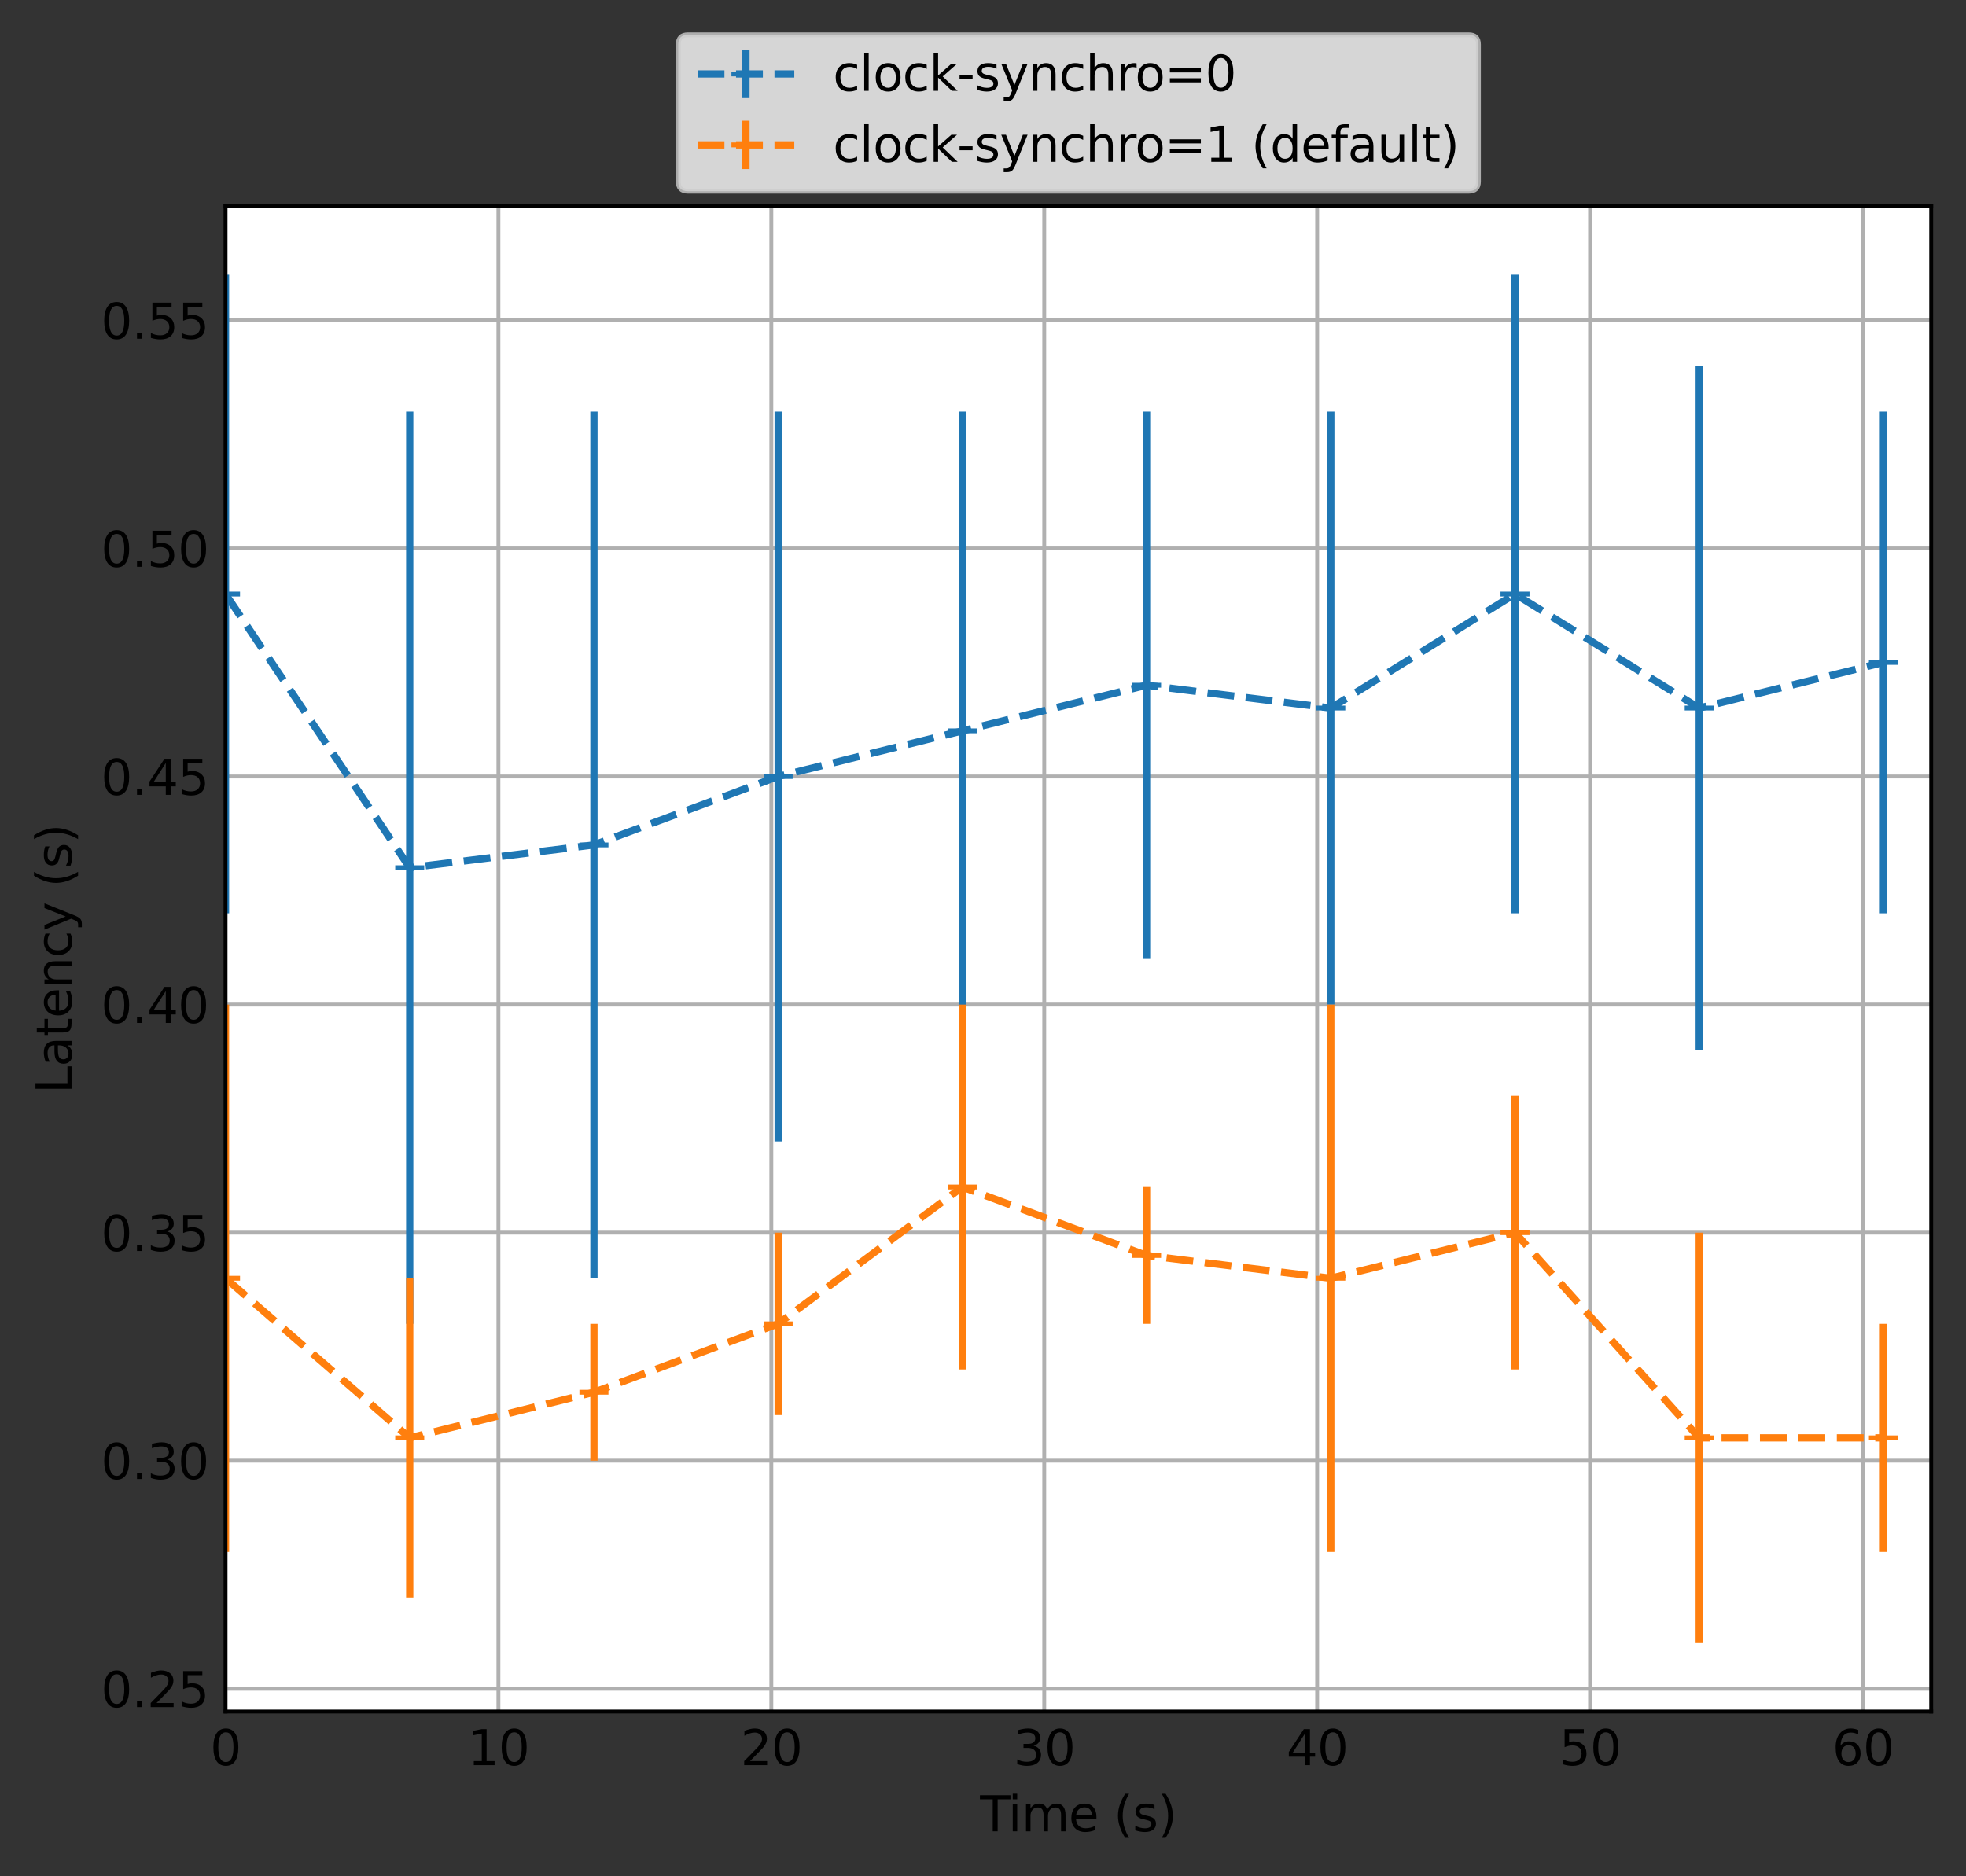 <?xml version="1.0" encoding="utf-8" standalone="no"?>
<!DOCTYPE svg PUBLIC "-//W3C//DTD SVG 1.1//EN"
  "http://www.w3.org/Graphics/SVG/1.1/DTD/svg11.dtd">
<svg xmlns:xlink="http://www.w3.org/1999/xlink" width="406.644pt" height="388.138pt" viewBox="0 0 406.644 388.138" xmlns="http://www.w3.org/2000/svg" version="1.1">
 <rect x="0" y="0" width="406.644" height="388.138" fill="#333333" stroke="none"/>
 <defs>
  <style type="text/css">*{stroke-linejoin: round; stroke-linecap: butt}</style>
 </defs>
 <g id="figure_1">
  <g id="patch_1">
   <path d="M 0 388.138 
L 406.644 388.138 
L 406.644 0 
L 0 0 
L 0 388.138 
z
" style="fill: none"/>
  </g>
  <g id="axes_1">
   <g id="patch_2">
    <path d="M 46.644 354.082 
L 399.444 354.082 
L 399.444 42.682 
L 46.644 42.682 
z
" style="fill: #ffffff"/>
   </g>
   <g id="matplotlib.axis_1">
    <g id="xtick_1">
     <g id="line2d_1">
      <path d="M 46.644 354.082 
L 46.644 42.682 
" clip-path="url(#p78dbe0d6f6)" style="fill: none; stroke: #b0b0b0; stroke-width: 0.8; stroke-linecap: square"/>
     </g>
     <g id="line2d_2"/>
     <g id="text_1">
      <!-- 0 -->
      <g transform="translate(43.462 365.18)scale(0.1 -0.1)">
       <defs>
        <path id="DejaVuSans-30" d="M 2034 4250 
Q 1547 4250 1301 3770 
Q 1056 3291 1056 2328 
Q 1056 1369 1301 889 
Q 1547 409 2034 409 
Q 2525 409 2770 889 
Q 3016 1369 3016 2328 
Q 3016 3291 2770 3770 
Q 2525 4250 2034 4250 
z
M 2034 4750 
Q 2819 4750 3233 4129 
Q 3647 3509 3647 2328 
Q 3647 1150 3233 529 
Q 2819 -91 2034 -91 
Q 1250 -91 836 529 
Q 422 1150 422 2328 
Q 422 3509 836 4129 
Q 1250 4750 2034 4750 
z
" transform="scale(0.016)"/>
       </defs>
       <use xlink:href="#DejaVuSans-30"/>
      </g>
     </g>
    </g>
    <g id="xtick_2">
     <g id="line2d_3">
      <path d="M 103.092 354.082 
L 103.092 42.682 
" clip-path="url(#p78dbe0d6f6)" style="fill: none; stroke: #b0b0b0; stroke-width: 0.8; stroke-linecap: square"/>
     </g>
     <g id="line2d_4"/>
     <g id="text_2">
      <!-- 10 -->
      <g transform="translate(96.729 365.18)scale(0.1 -0.1)">
       <defs>
        <path id="DejaVuSans-31" d="M 794 531 
L 1825 531 
L 1825 4091 
L 703 3866 
L 703 4441 
L 1819 4666 
L 2450 4666 
L 2450 531 
L 3481 531 
L 3481 0 
L 794 0 
L 794 531 
z
" transform="scale(0.016)"/>
       </defs>
       <use xlink:href="#DejaVuSans-31"/>
       <use xlink:href="#DejaVuSans-30" x="63.623"/>
      </g>
     </g>
    </g>
    <g id="xtick_3">
     <g id="line2d_5">
      <path d="M 159.54 354.082 
L 159.54 42.682 
" clip-path="url(#p78dbe0d6f6)" style="fill: none; stroke: #b0b0b0; stroke-width: 0.8; stroke-linecap: square"/>
     </g>
     <g id="line2d_6"/>
     <g id="text_3">
      <!-- 20 -->
      <g transform="translate(153.177 365.18)scale(0.1 -0.1)">
       <defs>
        <path id="DejaVuSans-32" d="M 1228 531 
L 3431 531 
L 3431 0 
L 469 0 
L 469 531 
Q 828 903 1448 1529 
Q 2069 2156 2228 2338 
Q 2531 2678 2651 2914 
Q 2772 3150 2772 3378 
Q 2772 3750 2511 3984 
Q 2250 4219 1831 4219 
Q 1534 4219 1204 4116 
Q 875 4013 500 3803 
L 500 4441 
Q 881 4594 1212 4672 
Q 1544 4750 1819 4750 
Q 2544 4750 2975 4387 
Q 3406 4025 3406 3419 
Q 3406 3131 3298 2873 
Q 3191 2616 2906 2266 
Q 2828 2175 2409 1742 
Q 1991 1309 1228 531 
z
" transform="scale(0.016)"/>
       </defs>
       <use xlink:href="#DejaVuSans-32"/>
       <use xlink:href="#DejaVuSans-30" x="63.623"/>
      </g>
     </g>
    </g>
    <g id="xtick_4">
     <g id="line2d_7">
      <path d="M 215.988 354.082 
L 215.988 42.682 
" clip-path="url(#p78dbe0d6f6)" style="fill: none; stroke: #b0b0b0; stroke-width: 0.8; stroke-linecap: square"/>
     </g>
     <g id="line2d_8"/>
     <g id="text_4">
      <!-- 30 -->
      <g transform="translate(209.625 365.18)scale(0.1 -0.1)">
       <defs>
        <path id="DejaVuSans-33" d="M 2597 2516 
Q 3050 2419 3304 2112 
Q 3559 1806 3559 1356 
Q 3559 666 3084 287 
Q 2609 -91 1734 -91 
Q 1441 -91 1130 -33 
Q 819 25 488 141 
L 488 750 
Q 750 597 1062 519 
Q 1375 441 1716 441 
Q 2309 441 2620 675 
Q 2931 909 2931 1356 
Q 2931 1769 2642 2001 
Q 2353 2234 1838 2234 
L 1294 2234 
L 1294 2753 
L 1863 2753 
Q 2328 2753 2575 2939 
Q 2822 3125 2822 3475 
Q 2822 3834 2567 4026 
Q 2313 4219 1838 4219 
Q 1578 4219 1281 4162 
Q 984 4106 628 3988 
L 628 4550 
Q 988 4650 1302 4700 
Q 1616 4750 1894 4750 
Q 2613 4750 3031 4423 
Q 3450 4097 3450 3541 
Q 3450 3153 3228 2886 
Q 3006 2619 2597 2516 
z
" transform="scale(0.016)"/>
       </defs>
       <use xlink:href="#DejaVuSans-33"/>
       <use xlink:href="#DejaVuSans-30" x="63.623"/>
      </g>
     </g>
    </g>
    <g id="xtick_5">
     <g id="line2d_9">
      <path d="M 272.436 354.082 
L 272.436 42.682 
" clip-path="url(#p78dbe0d6f6)" style="fill: none; stroke: #b0b0b0; stroke-width: 0.8; stroke-linecap: square"/>
     </g>
     <g id="line2d_10"/>
     <g id="text_5">
      <!-- 40 -->
      <g transform="translate(266.073 365.18)scale(0.1 -0.1)">
       <defs>
        <path id="DejaVuSans-34" d="M 2419 4116 
L 825 1625 
L 2419 1625 
L 2419 4116 
z
M 2253 4666 
L 3047 4666 
L 3047 1625 
L 3713 1625 
L 3713 1100 
L 3047 1100 
L 3047 0 
L 2419 0 
L 2419 1100 
L 313 1100 
L 313 1709 
L 2253 4666 
z
" transform="scale(0.016)"/>
       </defs>
       <use xlink:href="#DejaVuSans-34"/>
       <use xlink:href="#DejaVuSans-30" x="63.623"/>
      </g>
     </g>
    </g>
    <g id="xtick_6">
     <g id="line2d_11">
      <path d="M 328.884 354.082 
L 328.884 42.682 
" clip-path="url(#p78dbe0d6f6)" style="fill: none; stroke: #b0b0b0; stroke-width: 0.8; stroke-linecap: square"/>
     </g>
     <g id="line2d_12"/>
     <g id="text_6">
      <!-- 50 -->
      <g transform="translate(322.521 365.18)scale(0.1 -0.1)">
       <defs>
        <path id="DejaVuSans-35" d="M 691 4666 
L 3169 4666 
L 3169 4134 
L 1269 4134 
L 1269 2991 
Q 1406 3038 1543 3061 
Q 1681 3084 1819 3084 
Q 2600 3084 3056 2656 
Q 3513 2228 3513 1497 
Q 3513 744 3044 326 
Q 2575 -91 1722 -91 
Q 1428 -91 1123 -41 
Q 819 9 494 109 
L 494 744 
Q 775 591 1075 516 
Q 1375 441 1709 441 
Q 2250 441 2565 725 
Q 2881 1009 2881 1497 
Q 2881 1984 2565 2268 
Q 2250 2553 1709 2553 
Q 1456 2553 1204 2497 
Q 953 2441 691 2322 
L 691 4666 
z
" transform="scale(0.016)"/>
       </defs>
       <use xlink:href="#DejaVuSans-35"/>
       <use xlink:href="#DejaVuSans-30" x="63.623"/>
      </g>
     </g>
    </g>
    <g id="xtick_7">
     <g id="line2d_13">
      <path d="M 385.332 354.082 
L 385.332 42.682 
" clip-path="url(#p78dbe0d6f6)" style="fill: none; stroke: #b0b0b0; stroke-width: 0.8; stroke-linecap: square"/>
     </g>
     <g id="line2d_14"/>
     <g id="text_7">
      <!-- 60 -->
      <g transform="translate(378.969 365.18)scale(0.1 -0.1)">
       <defs>
        <path id="DejaVuSans-36" d="M 2113 2584 
Q 1688 2584 1439 2293 
Q 1191 2003 1191 1497 
Q 1191 994 1439 701 
Q 1688 409 2113 409 
Q 2538 409 2786 701 
Q 3034 994 3034 1497 
Q 3034 2003 2786 2293 
Q 2538 2584 2113 2584 
z
M 3366 4563 
L 3366 3988 
Q 3128 4100 2886 4159 
Q 2644 4219 2406 4219 
Q 1781 4219 1451 3797 
Q 1122 3375 1075 2522 
Q 1259 2794 1537 2939 
Q 1816 3084 2150 3084 
Q 2853 3084 3261 2657 
Q 3669 2231 3669 1497 
Q 3669 778 3244 343 
Q 2819 -91 2113 -91 
Q 1303 -91 875 529 
Q 447 1150 447 2328 
Q 447 3434 972 4092 
Q 1497 4750 2381 4750 
Q 2619 4750 2861 4703 
Q 3103 4656 3366 4563 
z
" transform="scale(0.016)"/>
       </defs>
       <use xlink:href="#DejaVuSans-36"/>
       <use xlink:href="#DejaVuSans-30" x="63.623"/>
      </g>
     </g>
    </g>
    <g id="text_8">
     <!-- Time (s) -->
     <g transform="translate(202.715 378.859)scale(0.1 -0.1)">
      <defs>
       <path id="DejaVuSans-54" d="M -19 4666 
L 3928 4666 
L 3928 4134 
L 2272 4134 
L 2272 0 
L 1638 0 
L 1638 4134 
L -19 4134 
L -19 4666 
z
" transform="scale(0.016)"/>
       <path id="DejaVuSans-69" d="M 603 3500 
L 1178 3500 
L 1178 0 
L 603 0 
L 603 3500 
z
M 603 4863 
L 1178 4863 
L 1178 4134 
L 603 4134 
L 603 4863 
z
" transform="scale(0.016)"/>
       <path id="DejaVuSans-6d" d="M 3328 2828 
Q 3544 3216 3844 3400 
Q 4144 3584 4550 3584 
Q 5097 3584 5394 3201 
Q 5691 2819 5691 2113 
L 5691 0 
L 5113 0 
L 5113 2094 
Q 5113 2597 4934 2840 
Q 4756 3084 4391 3084 
Q 3944 3084 3684 2787 
Q 3425 2491 3425 1978 
L 3425 0 
L 2847 0 
L 2847 2094 
Q 2847 2600 2669 2842 
Q 2491 3084 2119 3084 
Q 1678 3084 1418 2786 
Q 1159 2488 1159 1978 
L 1159 0 
L 581 0 
L 581 3500 
L 1159 3500 
L 1159 2956 
Q 1356 3278 1631 3431 
Q 1906 3584 2284 3584 
Q 2666 3584 2933 3390 
Q 3200 3197 3328 2828 
z
" transform="scale(0.016)"/>
       <path id="DejaVuSans-65" d="M 3597 1894 
L 3597 1613 
L 953 1613 
Q 991 1019 1311 708 
Q 1631 397 2203 397 
Q 2534 397 2845 478 
Q 3156 559 3463 722 
L 3463 178 
Q 3153 47 2828 -22 
Q 2503 -91 2169 -91 
Q 1331 -91 842 396 
Q 353 884 353 1716 
Q 353 2575 817 3079 
Q 1281 3584 2069 3584 
Q 2775 3584 3186 3129 
Q 3597 2675 3597 1894 
z
M 3022 2063 
Q 3016 2534 2758 2815 
Q 2500 3097 2075 3097 
Q 1594 3097 1305 2825 
Q 1016 2553 972 2059 
L 3022 2063 
z
" transform="scale(0.016)"/>
       <path id="DejaVuSans-20" transform="scale(0.016)"/>
       <path id="DejaVuSans-28" d="M 1984 4856 
Q 1566 4138 1362 3434 
Q 1159 2731 1159 2009 
Q 1159 1288 1364 580 
Q 1569 -128 1984 -844 
L 1484 -844 
Q 1016 -109 783 600 
Q 550 1309 550 2009 
Q 550 2706 781 3412 
Q 1013 4119 1484 4856 
L 1984 4856 
z
" transform="scale(0.016)"/>
       <path id="DejaVuSans-73" d="M 2834 3397 
L 2834 2853 
Q 2591 2978 2328 3040 
Q 2066 3103 1784 3103 
Q 1356 3103 1142 2972 
Q 928 2841 928 2578 
Q 928 2378 1081 2264 
Q 1234 2150 1697 2047 
L 1894 2003 
Q 2506 1872 2764 1633 
Q 3022 1394 3022 966 
Q 3022 478 2636 193 
Q 2250 -91 1575 -91 
Q 1294 -91 989 -36 
Q 684 19 347 128 
L 347 722 
Q 666 556 975 473 
Q 1284 391 1588 391 
Q 1994 391 2212 530 
Q 2431 669 2431 922 
Q 2431 1156 2273 1281 
Q 2116 1406 1581 1522 
L 1381 1569 
Q 847 1681 609 1914 
Q 372 2147 372 2553 
Q 372 3047 722 3315 
Q 1072 3584 1716 3584 
Q 2034 3584 2315 3537 
Q 2597 3491 2834 3397 
z
" transform="scale(0.016)"/>
       <path id="DejaVuSans-29" d="M 513 4856 
L 1013 4856 
Q 1481 4119 1714 3412 
Q 1947 2706 1947 2009 
Q 1947 1309 1714 600 
Q 1481 -109 1013 -844 
L 513 -844 
Q 928 -128 1133 580 
Q 1338 1288 1338 2009 
Q 1338 2731 1133 3434 
Q 928 4138 513 4856 
z
" transform="scale(0.016)"/>
      </defs>
      <use xlink:href="#DejaVuSans-54"/>
      <use xlink:href="#DejaVuSans-69" x="57.959"/>
      <use xlink:href="#DejaVuSans-6d" x="85.742"/>
      <use xlink:href="#DejaVuSans-65" x="183.154"/>
      <use xlink:href="#DejaVuSans-20" x="244.678"/>
      <use xlink:href="#DejaVuSans-28" x="276.465"/>
      <use xlink:href="#DejaVuSans-73" x="315.479"/>
      <use xlink:href="#DejaVuSans-29" x="367.578"/>
     </g>
    </g>
   </g>
   <g id="matplotlib.axis_2">
    <g id="ytick_1">
     <g id="line2d_15">
      <path d="M 46.644 349.364 
L 399.444 349.364 
" clip-path="url(#p78dbe0d6f6)" style="fill: none; stroke: #b0b0b0; stroke-width: 0.8; stroke-linecap: square"/>
     </g>
     <g id="line2d_16"/>
     <g id="text_9">
      <!-- 0.25 -->
      <g transform="translate(20.878 353.163)scale(0.1 -0.1)">
       <defs>
        <path id="DejaVuSans-2e" d="M 684 794 
L 1344 794 
L 1344 0 
L 684 0 
L 684 794 
z
" transform="scale(0.016)"/>
       </defs>
       <use xlink:href="#DejaVuSans-30"/>
       <use xlink:href="#DejaVuSans-2e" x="63.623"/>
       <use xlink:href="#DejaVuSans-32" x="95.41"/>
       <use xlink:href="#DejaVuSans-35" x="159.033"/>
      </g>
     </g>
    </g>
    <g id="ytick_2">
     <g id="line2d_17">
      <path d="M 46.644 302.182 
L 399.444 302.182 
" clip-path="url(#p78dbe0d6f6)" style="fill: none; stroke: #b0b0b0; stroke-width: 0.8; stroke-linecap: square"/>
     </g>
     <g id="line2d_18"/>
     <g id="text_10">
      <!-- 0.30 -->
      <g transform="translate(20.878 305.981)scale(0.1 -0.1)">
       <use xlink:href="#DejaVuSans-30"/>
       <use xlink:href="#DejaVuSans-2e" x="63.623"/>
       <use xlink:href="#DejaVuSans-33" x="95.41"/>
       <use xlink:href="#DejaVuSans-30" x="159.033"/>
      </g>
     </g>
    </g>
    <g id="ytick_3">
     <g id="line2d_19">
      <path d="M 46.644 255 
L 399.444 255 
" clip-path="url(#p78dbe0d6f6)" style="fill: none; stroke: #b0b0b0; stroke-width: 0.8; stroke-linecap: square"/>
     </g>
     <g id="line2d_20"/>
     <g id="text_11">
      <!-- 0.35 -->
      <g transform="translate(20.878 258.799)scale(0.1 -0.1)">
       <use xlink:href="#DejaVuSans-30"/>
       <use xlink:href="#DejaVuSans-2e" x="63.623"/>
       <use xlink:href="#DejaVuSans-33" x="95.41"/>
       <use xlink:href="#DejaVuSans-35" x="159.033"/>
      </g>
     </g>
    </g>
    <g id="ytick_4">
     <g id="line2d_21">
      <path d="M 46.644 207.818 
L 399.444 207.818 
" clip-path="url(#p78dbe0d6f6)" style="fill: none; stroke: #b0b0b0; stroke-width: 0.8; stroke-linecap: square"/>
     </g>
     <g id="line2d_22"/>
     <g id="text_12">
      <!-- 0.40 -->
      <g transform="translate(20.878 211.618)scale(0.1 -0.1)">
       <use xlink:href="#DejaVuSans-30"/>
       <use xlink:href="#DejaVuSans-2e" x="63.623"/>
       <use xlink:href="#DejaVuSans-34" x="95.41"/>
       <use xlink:href="#DejaVuSans-30" x="159.033"/>
      </g>
     </g>
    </g>
    <g id="ytick_5">
     <g id="line2d_23">
      <path d="M 46.644 160.637 
L 399.444 160.637 
" clip-path="url(#p78dbe0d6f6)" style="fill: none; stroke: #b0b0b0; stroke-width: 0.8; stroke-linecap: square"/>
     </g>
     <g id="line2d_24"/>
     <g id="text_13">
      <!-- 0.45 -->
      <g transform="translate(20.878 164.436)scale(0.1 -0.1)">
       <use xlink:href="#DejaVuSans-30"/>
       <use xlink:href="#DejaVuSans-2e" x="63.623"/>
       <use xlink:href="#DejaVuSans-34" x="95.41"/>
       <use xlink:href="#DejaVuSans-35" x="159.033"/>
      </g>
     </g>
    </g>
    <g id="ytick_6">
     <g id="line2d_25">
      <path d="M 46.644 113.455 
L 399.444 113.455 
" clip-path="url(#p78dbe0d6f6)" style="fill: none; stroke: #b0b0b0; stroke-width: 0.8; stroke-linecap: square"/>
     </g>
     <g id="line2d_26"/>
     <g id="text_14">
      <!-- 0.50 -->
      <g transform="translate(20.878 117.254)scale(0.1 -0.1)">
       <use xlink:href="#DejaVuSans-30"/>
       <use xlink:href="#DejaVuSans-2e" x="63.623"/>
       <use xlink:href="#DejaVuSans-35" x="95.41"/>
       <use xlink:href="#DejaVuSans-30" x="159.033"/>
      </g>
     </g>
    </g>
    <g id="ytick_7">
     <g id="line2d_27">
      <path d="M 46.644 66.273 
L 399.444 66.273 
" clip-path="url(#p78dbe0d6f6)" style="fill: none; stroke: #b0b0b0; stroke-width: 0.8; stroke-linecap: square"/>
     </g>
     <g id="line2d_28"/>
     <g id="text_15">
      <!-- 0.55 -->
      <g transform="translate(20.878 70.072)scale(0.1 -0.1)">
       <use xlink:href="#DejaVuSans-30"/>
       <use xlink:href="#DejaVuSans-2e" x="63.623"/>
       <use xlink:href="#DejaVuSans-35" x="95.41"/>
       <use xlink:href="#DejaVuSans-35" x="159.033"/>
      </g>
     </g>
    </g>
    <g id="text_16">
     <!-- Latency (s) -->
     <g transform="translate(14.798 226.241)rotate(-90)scale(0.1 -0.1)">
      <defs>
       <path id="DejaVuSans-4c" d="M 628 4666 
L 1259 4666 
L 1259 531 
L 3531 531 
L 3531 0 
L 628 0 
L 628 4666 
z
" transform="scale(0.016)"/>
       <path id="DejaVuSans-61" d="M 2194 1759 
Q 1497 1759 1228 1600 
Q 959 1441 959 1056 
Q 959 750 1161 570 
Q 1363 391 1709 391 
Q 2188 391 2477 730 
Q 2766 1069 2766 1631 
L 2766 1759 
L 2194 1759 
z
M 3341 1997 
L 3341 0 
L 2766 0 
L 2766 531 
Q 2569 213 2275 61 
Q 1981 -91 1556 -91 
Q 1019 -91 701 211 
Q 384 513 384 1019 
Q 384 1609 779 1909 
Q 1175 2209 1959 2209 
L 2766 2209 
L 2766 2266 
Q 2766 2663 2505 2880 
Q 2244 3097 1772 3097 
Q 1472 3097 1187 3025 
Q 903 2953 641 2809 
L 641 3341 
Q 956 3463 1253 3523 
Q 1550 3584 1831 3584 
Q 2591 3584 2966 3190 
Q 3341 2797 3341 1997 
z
" transform="scale(0.016)"/>
       <path id="DejaVuSans-74" d="M 1172 4494 
L 1172 3500 
L 2356 3500 
L 2356 3053 
L 1172 3053 
L 1172 1153 
Q 1172 725 1289 603 
Q 1406 481 1766 481 
L 2356 481 
L 2356 0 
L 1766 0 
Q 1100 0 847 248 
Q 594 497 594 1153 
L 594 3053 
L 172 3053 
L 172 3500 
L 594 3500 
L 594 4494 
L 1172 4494 
z
" transform="scale(0.016)"/>
       <path id="DejaVuSans-6e" d="M 3513 2113 
L 3513 0 
L 2938 0 
L 2938 2094 
Q 2938 2591 2744 2837 
Q 2550 3084 2163 3084 
Q 1697 3084 1428 2787 
Q 1159 2491 1159 1978 
L 1159 0 
L 581 0 
L 581 3500 
L 1159 3500 
L 1159 2956 
Q 1366 3272 1645 3428 
Q 1925 3584 2291 3584 
Q 2894 3584 3203 3211 
Q 3513 2838 3513 2113 
z
" transform="scale(0.016)"/>
       <path id="DejaVuSans-63" d="M 3122 3366 
L 3122 2828 
Q 2878 2963 2633 3030 
Q 2388 3097 2138 3097 
Q 1578 3097 1268 2742 
Q 959 2388 959 1747 
Q 959 1106 1268 751 
Q 1578 397 2138 397 
Q 2388 397 2633 464 
Q 2878 531 3122 666 
L 3122 134 
Q 2881 22 2623 -34 
Q 2366 -91 2075 -91 
Q 1284 -91 818 406 
Q 353 903 353 1747 
Q 353 2603 823 3093 
Q 1294 3584 2113 3584 
Q 2378 3584 2631 3529 
Q 2884 3475 3122 3366 
z
" transform="scale(0.016)"/>
       <path id="DejaVuSans-79" d="M 2059 -325 
Q 1816 -950 1584 -1140 
Q 1353 -1331 966 -1331 
L 506 -1331 
L 506 -850 
L 844 -850 
Q 1081 -850 1212 -737 
Q 1344 -625 1503 -206 
L 1606 56 
L 191 3500 
L 800 3500 
L 1894 763 
L 2988 3500 
L 3597 3500 
L 2059 -325 
z
" transform="scale(0.016)"/>
      </defs>
      <use xlink:href="#DejaVuSans-4c"/>
      <use xlink:href="#DejaVuSans-61" x="55.713"/>
      <use xlink:href="#DejaVuSans-74" x="116.992"/>
      <use xlink:href="#DejaVuSans-65" x="156.201"/>
      <use xlink:href="#DejaVuSans-6e" x="217.725"/>
      <use xlink:href="#DejaVuSans-63" x="281.104"/>
      <use xlink:href="#DejaVuSans-79" x="336.084"/>
      <use xlink:href="#DejaVuSans-20" x="395.264"/>
      <use xlink:href="#DejaVuSans-28" x="427.051"/>
      <use xlink:href="#DejaVuSans-73" x="466.064"/>
      <use xlink:href="#DejaVuSans-29" x="518.164"/>
     </g>
    </g>
   </g>
   <g id="LineCollection_1">
    <path d="M 46.644 188.946 
L 46.644 56.837 
" clip-path="url(#p78dbe0d6f6)" style="fill: none; stroke: #1f77b4; stroke-width: 1.5"/>
    <path d="M 84.746 273.873 
L 84.746 85.146 
" clip-path="url(#p78dbe0d6f6)" style="fill: none; stroke: #1f77b4; stroke-width: 1.5"/>
    <path d="M 122.849 264.437 
L 122.849 85.146 
" clip-path="url(#p78dbe0d6f6)" style="fill: none; stroke: #1f77b4; stroke-width: 1.5"/>
    <path d="M 160.951 236.127 
L 160.951 85.146 
" clip-path="url(#p78dbe0d6f6)" style="fill: none; stroke: #1f77b4; stroke-width: 1.5"/>
    <path d="M 199.053 217.255 
L 199.053 85.146 
" clip-path="url(#p78dbe0d6f6)" style="fill: none; stroke: #1f77b4; stroke-width: 1.5"/>
    <path d="M 237.156 198.382 
L 237.156 85.146 
" clip-path="url(#p78dbe0d6f6)" style="fill: none; stroke: #1f77b4; stroke-width: 1.5"/>
    <path d="M 275.258 207.818 
L 275.258 85.146 
" clip-path="url(#p78dbe0d6f6)" style="fill: none; stroke: #1f77b4; stroke-width: 1.5"/>
    <path d="M 313.361 188.946 
L 313.361 56.837 
" clip-path="url(#p78dbe0d6f6)" style="fill: none; stroke: #1f77b4; stroke-width: 1.5"/>
    <path d="M 351.463 217.255 
L 351.463 75.709 
" clip-path="url(#p78dbe0d6f6)" style="fill: none; stroke: #1f77b4; stroke-width: 1.5"/>
    <path d="M 389.565 188.946 
L 389.565 85.146 
" clip-path="url(#p78dbe0d6f6)" style="fill: none; stroke: #1f77b4; stroke-width: 1.5"/>
   </g>
   <g id="LineCollection_2">
    <path d="M 46.644 321.055 
L 46.644 207.818 
" clip-path="url(#p78dbe0d6f6)" style="fill: none; stroke: #ff7f0e; stroke-width: 1.5"/>
    <path d="M 84.746 330.491 
L 84.746 264.437 
" clip-path="url(#p78dbe0d6f6)" style="fill: none; stroke: #ff7f0e; stroke-width: 1.5"/>
    <path d="M 122.849 302.182 
L 122.849 273.873 
" clip-path="url(#p78dbe0d6f6)" style="fill: none; stroke: #ff7f0e; stroke-width: 1.5"/>
    <path d="M 160.951 292.746 
L 160.951 255 
" clip-path="url(#p78dbe0d6f6)" style="fill: none; stroke: #ff7f0e; stroke-width: 1.5"/>
    <path d="M 199.053 283.309 
L 199.053 207.818 
" clip-path="url(#p78dbe0d6f6)" style="fill: none; stroke: #ff7f0e; stroke-width: 1.5"/>
    <path d="M 237.156 273.873 
L 237.156 245.564 
" clip-path="url(#p78dbe0d6f6)" style="fill: none; stroke: #ff7f0e; stroke-width: 1.5"/>
    <path d="M 275.258 321.055 
L 275.258 207.818 
" clip-path="url(#p78dbe0d6f6)" style="fill: none; stroke: #ff7f0e; stroke-width: 1.5"/>
    <path d="M 313.361 283.309 
L 313.361 226.691 
" clip-path="url(#p78dbe0d6f6)" style="fill: none; stroke: #ff7f0e; stroke-width: 1.5"/>
    <path d="M 351.463 339.927 
L 351.463 255 
" clip-path="url(#p78dbe0d6f6)" style="fill: none; stroke: #ff7f0e; stroke-width: 1.5"/>
    <path d="M 389.565 321.055 
L 389.565 273.873 
" clip-path="url(#p78dbe0d6f6)" style="fill: none; stroke: #ff7f0e; stroke-width: 1.5"/>
   </g>
   <g id="line2d_29">
    <path d="M 46.644 122.891 
L 84.746 179.509 
L 122.849 174.791 
L 160.951 160.637 
L 199.053 151.2 
L 237.156 141.764 
L 275.258 146.482 
L 313.361 122.891 
L 351.463 146.482 
L 389.565 137.046 
" clip-path="url(#p78dbe0d6f6)" style="fill: none; stroke-dasharray: 5.55,2.4; stroke-dashoffset: 0; stroke: #1f77b4; stroke-width: 1.5"/>
    <defs>
     <path id="mb851807871" d="M 3 0 
L -3 -0 
" style="stroke: #1f77b4"/>
    </defs>
    <g clip-path="url(#p78dbe0d6f6)">
     <use xlink:href="#mb851807871" x="46.644" y="122.891" style="fill: #1f77b4; stroke: #1f77b4"/>
     <use xlink:href="#mb851807871" x="84.746" y="179.509" style="fill: #1f77b4; stroke: #1f77b4"/>
     <use xlink:href="#mb851807871" x="122.849" y="174.791" style="fill: #1f77b4; stroke: #1f77b4"/>
     <use xlink:href="#mb851807871" x="160.951" y="160.637" style="fill: #1f77b4; stroke: #1f77b4"/>
     <use xlink:href="#mb851807871" x="199.053" y="151.2" style="fill: #1f77b4; stroke: #1f77b4"/>
     <use xlink:href="#mb851807871" x="237.156" y="141.764" style="fill: #1f77b4; stroke: #1f77b4"/>
     <use xlink:href="#mb851807871" x="275.258" y="146.482" style="fill: #1f77b4; stroke: #1f77b4"/>
     <use xlink:href="#mb851807871" x="313.361" y="122.891" style="fill: #1f77b4; stroke: #1f77b4"/>
     <use xlink:href="#mb851807871" x="351.463" y="146.482" style="fill: #1f77b4; stroke: #1f77b4"/>
     <use xlink:href="#mb851807871" x="389.565" y="137.046" style="fill: #1f77b4; stroke: #1f77b4"/>
    </g>
   </g>
   <g id="line2d_30">
    <path d="M 46.644 264.437 
L 84.746 297.464 
L 122.849 288.027 
L 160.951 273.873 
L 199.053 245.564 
L 237.156 259.718 
L 275.258 264.437 
L 313.361 255 
L 351.463 297.464 
L 389.565 297.464 
" clip-path="url(#p78dbe0d6f6)" style="fill: none; stroke-dasharray: 5.55,2.4; stroke-dashoffset: 0; stroke: #ff7f0e; stroke-width: 1.5"/>
    <defs>
     <path id="md0ac76a48b" d="M 3 0 
L -3 -0 
" style="stroke: #ff7f0e"/>
    </defs>
    <g clip-path="url(#p78dbe0d6f6)">
     <use xlink:href="#md0ac76a48b" x="46.644" y="264.437" style="fill: #ff7f0e; stroke: #ff7f0e"/>
     <use xlink:href="#md0ac76a48b" x="84.746" y="297.464" style="fill: #ff7f0e; stroke: #ff7f0e"/>
     <use xlink:href="#md0ac76a48b" x="122.849" y="288.027" style="fill: #ff7f0e; stroke: #ff7f0e"/>
     <use xlink:href="#md0ac76a48b" x="160.951" y="273.873" style="fill: #ff7f0e; stroke: #ff7f0e"/>
     <use xlink:href="#md0ac76a48b" x="199.053" y="245.564" style="fill: #ff7f0e; stroke: #ff7f0e"/>
     <use xlink:href="#md0ac76a48b" x="237.156" y="259.718" style="fill: #ff7f0e; stroke: #ff7f0e"/>
     <use xlink:href="#md0ac76a48b" x="275.258" y="264.437" style="fill: #ff7f0e; stroke: #ff7f0e"/>
     <use xlink:href="#md0ac76a48b" x="313.361" y="255" style="fill: #ff7f0e; stroke: #ff7f0e"/>
     <use xlink:href="#md0ac76a48b" x="351.463" y="297.464" style="fill: #ff7f0e; stroke: #ff7f0e"/>
     <use xlink:href="#md0ac76a48b" x="389.565" y="297.464" style="fill: #ff7f0e; stroke: #ff7f0e"/>
    </g>
   </g>
   <g id="patch_3">
    <path d="M 46.644 354.082 
L 46.644 42.682 
" style="fill: none; stroke: #000000; stroke-width: 0.8; stroke-linejoin: miter; stroke-linecap: square"/>
   </g>
   <g id="patch_4">
    <path d="M 399.444 354.082 
L 399.444 42.682 
" style="fill: none; stroke: #000000; stroke-width: 0.8; stroke-linejoin: miter; stroke-linecap: square"/>
   </g>
   <g id="patch_5">
    <path d="M 46.644 354.082 
L 399.444 354.082 
" style="fill: none; stroke: #000000; stroke-width: 0.8; stroke-linejoin: miter; stroke-linecap: square"/>
   </g>
   <g id="patch_6">
    <path d="M 46.644 42.682 
L 399.444 42.682 
" style="fill: none; stroke: #000000; stroke-width: 0.8; stroke-linejoin: miter; stroke-linecap: square"/>
   </g>
   <g id="legend_1">
    <g id="patch_7">
     <path d="M 142.29 39.556 
L 303.798 39.556 
Q 305.798 39.556 305.798 37.556 
L 305.798 9.2 
Q 305.798 7.2 303.798 7.2 
L 142.29 7.2 
Q 140.29 7.2 140.29 9.2 
L 140.29 37.556 
Q 140.29 39.556 142.29 39.556 
z
" style="fill: #ffffff; opacity: 0.8; stroke: #cccccc; stroke-linejoin: miter"/>
    </g>
    <g id="LineCollection_3">
     <path d="M 154.29 20.298 
L 154.29 10.298 
" style="fill: none; stroke: #1f77b4; stroke-width: 1.5"/>
    </g>
    <g id="line2d_31">
     <path d="M 144.29 15.298 
L 164.29 15.298 
" style="fill: none; stroke-dasharray: 5.55,2.4; stroke-dashoffset: 0; stroke: #1f77b4; stroke-width: 1.5"/>
    </g>
    <g id="line2d_32">
     <g>
      <use xlink:href="#mb851807871" x="154.29" y="15.298" style="fill: #1f77b4; stroke: #1f77b4"/>
     </g>
    </g>
    <g id="text_17">
     <!-- clock-synchro=0 -->
     <g transform="translate(172.29 18.798)scale(0.1 -0.1)">
      <defs>
       <path id="DejaVuSans-6c" d="M 603 4863 
L 1178 4863 
L 1178 0 
L 603 0 
L 603 4863 
z
" transform="scale(0.016)"/>
       <path id="DejaVuSans-6f" d="M 1959 3097 
Q 1497 3097 1228 2736 
Q 959 2375 959 1747 
Q 959 1119 1226 758 
Q 1494 397 1959 397 
Q 2419 397 2687 759 
Q 2956 1122 2956 1747 
Q 2956 2369 2687 2733 
Q 2419 3097 1959 3097 
z
M 1959 3584 
Q 2709 3584 3137 3096 
Q 3566 2609 3566 1747 
Q 3566 888 3137 398 
Q 2709 -91 1959 -91 
Q 1206 -91 779 398 
Q 353 888 353 1747 
Q 353 2609 779 3096 
Q 1206 3584 1959 3584 
z
" transform="scale(0.016)"/>
       <path id="DejaVuSans-6b" d="M 581 4863 
L 1159 4863 
L 1159 1991 
L 2875 3500 
L 3609 3500 
L 1753 1863 
L 3688 0 
L 2938 0 
L 1159 1709 
L 1159 0 
L 581 0 
L 581 4863 
z
" transform="scale(0.016)"/>
       <path id="DejaVuSans-2d" d="M 313 2009 
L 1997 2009 
L 1997 1497 
L 313 1497 
L 313 2009 
z
" transform="scale(0.016)"/>
       <path id="DejaVuSans-68" d="M 3513 2113 
L 3513 0 
L 2938 0 
L 2938 2094 
Q 2938 2591 2744 2837 
Q 2550 3084 2163 3084 
Q 1697 3084 1428 2787 
Q 1159 2491 1159 1978 
L 1159 0 
L 581 0 
L 581 4863 
L 1159 4863 
L 1159 2956 
Q 1366 3272 1645 3428 
Q 1925 3584 2291 3584 
Q 2894 3584 3203 3211 
Q 3513 2838 3513 2113 
z
" transform="scale(0.016)"/>
       <path id="DejaVuSans-72" d="M 2631 2963 
Q 2534 3019 2420 3045 
Q 2306 3072 2169 3072 
Q 1681 3072 1420 2755 
Q 1159 2438 1159 1844 
L 1159 0 
L 581 0 
L 581 3500 
L 1159 3500 
L 1159 2956 
Q 1341 3275 1631 3429 
Q 1922 3584 2338 3584 
Q 2397 3584 2469 3576 
Q 2541 3569 2628 3553 
L 2631 2963 
z
" transform="scale(0.016)"/>
       <path id="DejaVuSans-3d" d="M 678 2906 
L 4684 2906 
L 4684 2381 
L 678 2381 
L 678 2906 
z
M 678 1631 
L 4684 1631 
L 4684 1100 
L 678 1100 
L 678 1631 
z
" transform="scale(0.016)"/>
      </defs>
      <use xlink:href="#DejaVuSans-63"/>
      <use xlink:href="#DejaVuSans-6c" x="54.98"/>
      <use xlink:href="#DejaVuSans-6f" x="82.764"/>
      <use xlink:href="#DejaVuSans-63" x="143.945"/>
      <use xlink:href="#DejaVuSans-6b" x="198.926"/>
      <use xlink:href="#DejaVuSans-2d" x="256.836"/>
      <use xlink:href="#DejaVuSans-73" x="292.92"/>
      <use xlink:href="#DejaVuSans-79" x="345.02"/>
      <use xlink:href="#DejaVuSans-6e" x="404.199"/>
      <use xlink:href="#DejaVuSans-63" x="467.578"/>
      <use xlink:href="#DejaVuSans-68" x="522.559"/>
      <use xlink:href="#DejaVuSans-72" x="585.938"/>
      <use xlink:href="#DejaVuSans-6f" x="624.801"/>
      <use xlink:href="#DejaVuSans-3d" x="685.982"/>
      <use xlink:href="#DejaVuSans-30" x="769.771"/>
     </g>
    </g>
    <g id="LineCollection_4">
     <path d="M 154.29 34.977 
L 154.29 24.977 
" style="fill: none; stroke: #ff7f0e; stroke-width: 1.5"/>
    </g>
    <g id="line2d_33">
     <path d="M 144.29 29.977 
L 164.29 29.977 
" style="fill: none; stroke-dasharray: 5.55,2.4; stroke-dashoffset: 0; stroke: #ff7f0e; stroke-width: 1.5"/>
    </g>
    <g id="line2d_34">
     <g>
      <use xlink:href="#md0ac76a48b" x="154.29" y="29.977" style="fill: #ff7f0e; stroke: #ff7f0e"/>
     </g>
    </g>
    <g id="text_18">
     <!-- clock-synchro=1 (default) -->
     <g transform="translate(172.29 33.477)scale(0.1 -0.1)">
      <defs>
       <path id="DejaVuSans-64" d="M 2906 2969 
L 2906 4863 
L 3481 4863 
L 3481 0 
L 2906 0 
L 2906 525 
Q 2725 213 2448 61 
Q 2172 -91 1784 -91 
Q 1150 -91 751 415 
Q 353 922 353 1747 
Q 353 2572 751 3078 
Q 1150 3584 1784 3584 
Q 2172 3584 2448 3432 
Q 2725 3281 2906 2969 
z
M 947 1747 
Q 947 1113 1208 752 
Q 1469 391 1925 391 
Q 2381 391 2643 752 
Q 2906 1113 2906 1747 
Q 2906 2381 2643 2742 
Q 2381 3103 1925 3103 
Q 1469 3103 1208 2742 
Q 947 2381 947 1747 
z
" transform="scale(0.016)"/>
       <path id="DejaVuSans-66" d="M 2375 4863 
L 2375 4384 
L 1825 4384 
Q 1516 4384 1395 4259 
Q 1275 4134 1275 3809 
L 1275 3500 
L 2222 3500 
L 2222 3053 
L 1275 3053 
L 1275 0 
L 697 0 
L 697 3053 
L 147 3053 
L 147 3500 
L 697 3500 
L 697 3744 
Q 697 4328 969 4595 
Q 1241 4863 1831 4863 
L 2375 4863 
z
" transform="scale(0.016)"/>
       <path id="DejaVuSans-75" d="M 544 1381 
L 544 3500 
L 1119 3500 
L 1119 1403 
Q 1119 906 1312 657 
Q 1506 409 1894 409 
Q 2359 409 2629 706 
Q 2900 1003 2900 1516 
L 2900 3500 
L 3475 3500 
L 3475 0 
L 2900 0 
L 2900 538 
Q 2691 219 2414 64 
Q 2138 -91 1772 -91 
Q 1169 -91 856 284 
Q 544 659 544 1381 
z
M 1991 3584 
L 1991 3584 
z
" transform="scale(0.016)"/>
      </defs>
      <use xlink:href="#DejaVuSans-63"/>
      <use xlink:href="#DejaVuSans-6c" x="54.98"/>
      <use xlink:href="#DejaVuSans-6f" x="82.764"/>
      <use xlink:href="#DejaVuSans-63" x="143.945"/>
      <use xlink:href="#DejaVuSans-6b" x="198.926"/>
      <use xlink:href="#DejaVuSans-2d" x="256.836"/>
      <use xlink:href="#DejaVuSans-73" x="292.92"/>
      <use xlink:href="#DejaVuSans-79" x="345.02"/>
      <use xlink:href="#DejaVuSans-6e" x="404.199"/>
      <use xlink:href="#DejaVuSans-63" x="467.578"/>
      <use xlink:href="#DejaVuSans-68" x="522.559"/>
      <use xlink:href="#DejaVuSans-72" x="585.938"/>
      <use xlink:href="#DejaVuSans-6f" x="624.801"/>
      <use xlink:href="#DejaVuSans-3d" x="685.982"/>
      <use xlink:href="#DejaVuSans-31" x="769.771"/>
      <use xlink:href="#DejaVuSans-20" x="833.395"/>
      <use xlink:href="#DejaVuSans-28" x="865.182"/>
      <use xlink:href="#DejaVuSans-64" x="904.195"/>
      <use xlink:href="#DejaVuSans-65" x="967.672"/>
      <use xlink:href="#DejaVuSans-66" x="1029.195"/>
      <use xlink:href="#DejaVuSans-61" x="1064.4"/>
      <use xlink:href="#DejaVuSans-75" x="1125.68"/>
      <use xlink:href="#DejaVuSans-6c" x="1189.059"/>
      <use xlink:href="#DejaVuSans-74" x="1216.842"/>
      <use xlink:href="#DejaVuSans-29" x="1256.051"/>
     </g>
    </g>
   </g>
  </g>
 </g>
 <defs>
  <clipPath id="p78dbe0d6f6">
   <rect x="46.644" y="42.682" width="352.8" height="311.4"/>
  </clipPath>
 </defs>
</svg>
